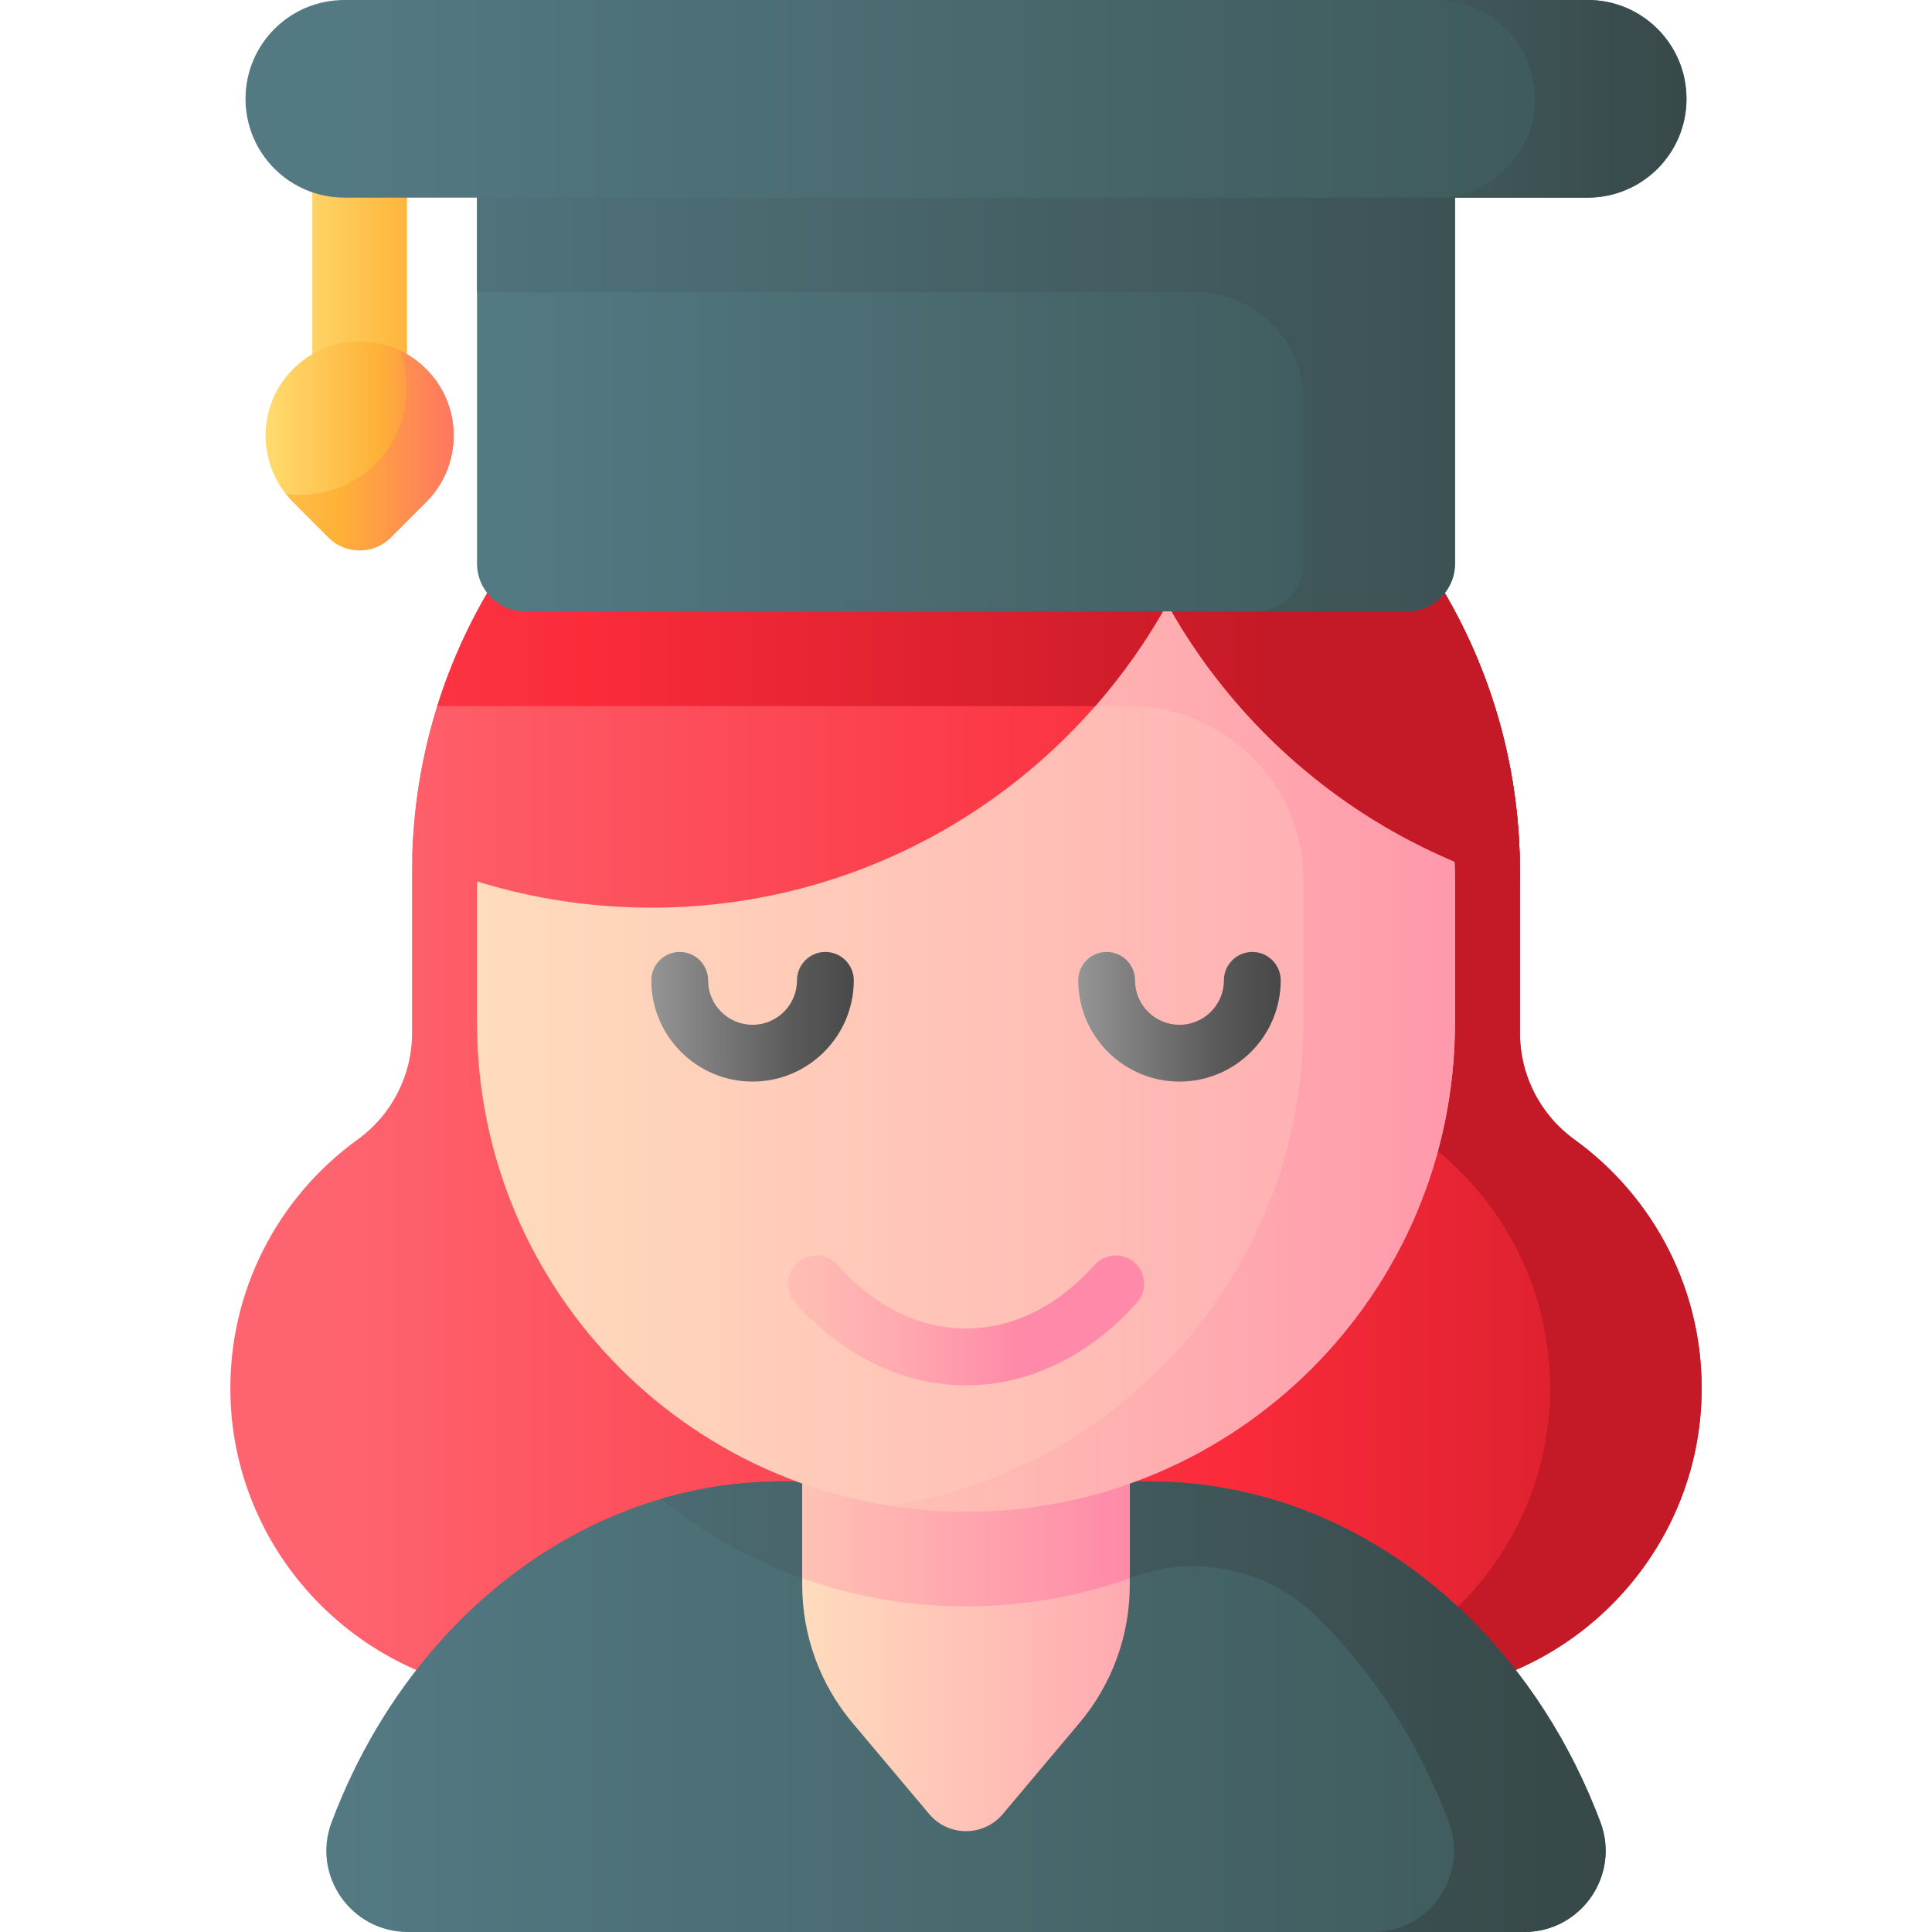 <svg id="Capa_1" enable-background="new 0 0 510.171 510.171" height="512" viewBox="0 0 510.171 510.171" width="512" xmlns="http://www.w3.org/2000/svg" xmlns:xlink="http://www.w3.org/1999/xlink"><linearGradient id="lg1"><stop offset="0" stop-color="#fe646f"/><stop offset=".573" stop-color="#fb2b3a"/><stop offset="1" stop-color="#c41926"/></linearGradient><linearGradient id="SVGID_1_" gradientUnits="userSpaceOnUse" x1="89.086" x2="495.185" xlink:href="#lg1" y1="265.752" y2="265.752"/><linearGradient id="SVGID_2_" gradientUnits="userSpaceOnUse" x1="-91.914" x2="338.18" xlink:href="#lg1" y1="265.752" y2="265.752"/><linearGradient id="lg2"><stop offset="0" stop-color="#537983"/><stop offset="1" stop-color="#3e5959"/></linearGradient><linearGradient id="SVGID_3_" gradientUnits="userSpaceOnUse" x1="88.333" x2="425.173" xlink:href="#lg2" y1="450.671" y2="450.671"/><linearGradient id="lg3"><stop offset="0" stop-color="#537983"/><stop offset="1" stop-color="#384949"/></linearGradient><linearGradient id="SVGID_4_" gradientUnits="userSpaceOnUse" x1="75.586" x2="408.703" xlink:href="#lg3" y1="450.671" y2="450.671"/><linearGradient id="lg4"><stop offset="0" stop-color="#ffdcbd"/><stop offset=".003" stop-color="#ffdcbd"/><stop offset="1" stop-color="#ffa9b1"/></linearGradient><linearGradient id="SVGID_5_" gradientUnits="userSpaceOnUse" x1="211.836" x2="298.336" xlink:href="#lg4" y1="433.77" y2="433.77"/><linearGradient id="lg5"><stop offset="0" stop-color="#ffc2b5"/><stop offset="1" stop-color="#ff89a8"/></linearGradient><linearGradient id="SVGID_6_" gradientUnits="userSpaceOnUse" x1="211.836" x2="298.336" xlink:href="#lg5" y1="404.087" y2="404.087"/><linearGradient id="SVGID_7_" gradientUnits="userSpaceOnUse" x1="125.966" x2="384.205" xlink:href="#lg4" y1="251.375" y2="251.375"/><linearGradient id="SVGID_8_" gradientUnits="userSpaceOnUse" x1="230.752" x2="442.691" xlink:href="#lg5" y1="251.374" y2="251.374"/><linearGradient id="lg6"><stop offset="0" stop-color="#bfbfbf"/><stop offset=".758" stop-color="#5a5a5a"/><stop offset="1" stop-color="#444"/></linearGradient><linearGradient id="SVGID_9_" gradientUnits="userSpaceOnUse" x1="145.086" x2="230.092" xlink:href="#lg6" y1="268.492" y2="268.492"/><linearGradient id="SVGID_10_" gradientUnits="userSpaceOnUse" x1="258.752" x2="341.153" xlink:href="#lg6" y1="268.492" y2="268.492"/><linearGradient id="SVGID_11_" gradientUnits="userSpaceOnUse" x1="196.086" x2="269.567" y1="348.666" y2="348.666"><stop offset="0" stop-color="#ffc2b5"/><stop offset=".244" stop-color="#ffbbb3"/><stop offset=".61" stop-color="#ffa6af"/><stop offset="1" stop-color="#ff89a8"/></linearGradient><linearGradient id="SVGID_12_" gradientUnits="userSpaceOnUse" x1="89.086" x2="495.185" xlink:href="#lg1" y1="161.813" y2="161.813"/><linearGradient id="SVGID_13_" gradientUnits="userSpaceOnUse" x1="-91.914" x2="338.18" xlink:href="#lg1" y1="158.781" y2="158.781"/><linearGradient id="SVGID_14_" gradientUnits="userSpaceOnUse" x1="135.194" x2="379.419" xlink:href="#lg2" y1="100.1" y2="100.1"/><linearGradient id="SVGID_15_" gradientUnits="userSpaceOnUse" x1="77.086" x2="450.449" xlink:href="#lg3" y1="100.101" y2="100.101"/><linearGradient id="lg7"><stop offset="0" stop-color="#ffe177"/><stop offset=".573" stop-color="#feb137"/><stop offset="1" stop-color="#fe646f"/></linearGradient><linearGradient id="SVGID_16_" gradientUnits="userSpaceOnUse" x1="71.443" x2="139.537" xlink:href="#lg7" y1="62.435" y2="62.435"/><linearGradient id="SVGID_17_" gradientUnits="userSpaceOnUse" x1="66.091" x2="125.907" xlink:href="#lg7" y1="117.759" y2="117.759"/><linearGradient id="SVGID_18_" gradientUnits="userSpaceOnUse" x1="36.294" x2="129.506" xlink:href="#lg7" y1="118.96" y2="118.96"/><linearGradient id="SVGID_19_" gradientUnits="userSpaceOnUse" x1="89.334" x2="422.969" xlink:href="#lg2" y1="26.092" y2="26.092"/><linearGradient id="SVGID_20_" gradientUnits="userSpaceOnUse" x1="238.819" x2="444.114" xlink:href="#lg3" y1="26.092" y2="26.092"/><g><path d="m415.759 300.923c-9.073-6.559-14.412-17.001-14.397-28.197 0-.066 0-.132 0-.199v-42.307c0-80.786-65.49-146.276-146.276-146.276-80.786 0-146.276 65.49-146.276 146.276v42.307.199c.015 11.195-5.324 21.638-14.397 28.197-20.91 15.117-34.314 39.974-33.553 67.921 1.17 42.945 36.271 77.805 79.223 78.697 14.802.307 28.721-3.36 40.767-10.006 22.587-12.462 47.959-18.815 73.756-18.732.16.001.32.001.481.001.16 0 .32 0 .481-.001 25.797-.083 51.169 6.27 73.756 18.732 12.046 6.646 25.965 10.313 40.767 10.006 42.951-.892 78.053-35.753 79.223-78.697.759-27.946-12.645-52.804-33.555-67.921z" fill="url(#SVGID_1_)"/><g><path d="m415.759 300.923c-9.073-6.559-14.412-17.001-14.397-28.197 0-.066 0-.132 0-.199v-42.307c0-80.786-65.49-146.276-146.276-146.276-6.789 0-13.467.473-20.01 1.368 71.317 9.758 126.266 70.911 126.266 144.908v42.307.199c-.015 11.195 5.324 21.638 14.397 28.197 20.91 15.117 34.314 39.974 33.553 67.921-.999 36.678-26.757 67.44-61.01 76.198 6.953 1.776 14.264 2.656 21.807 2.5 42.951-.892 78.053-35.753 79.223-78.697.761-27.947-12.643-52.805-33.553-67.922z" fill="url(#SVGID_2_)"/></g><path d="m402.492 510.171h-294.813c-14.967 0-25.394-14.949-20.131-28.96 6.553-17.445 15.929-33.164 27.467-46.407 23.49-26.958 55.93-43.634 91.78-43.634h96.58c53.43 0 99.312 37.043 119.22 89.967 5.282 14.04-5.103 29.034-20.103 29.034z" fill="url(#SVGID_3_)"/><path d="m422.624 481.211c-15.732-41.883-47.728-73.832-86.862-85.366-.388-.114-.804-.22-1.239-.32-9.981-2.824-20.406-4.354-31.147-4.354h-96.58c-11.19 0-22.047 1.625-32.404 4.68 22.105 17.72 50.159 28.326 80.694 28.326 15.544 0 30.446-2.749 44.246-7.786 16.845-6.148 35.706-1.951 48.485 10.628 14.901 14.667 26.87 33.146 34.759 54.118 5.281 14.04-5.104 29.033-20.105 29.033h40.02c14.968.001 25.395-14.948 20.133-28.959z" fill="url(#SVGID_4_)"/><path d="m285.055 454.957-20.241 24.058c-5.08 6.038-14.377 6.038-19.457 0l-20.241-24.058c-8.578-10.195-13.281-23.091-13.281-36.415v-34.546h86.5v34.546c.001 13.324-4.703 26.22-13.28 36.415z" fill="url(#SVGID_5_)"/><path d="m211.836 416.746c13.522 4.806 28.079 7.431 43.25 7.431 15.171 0 29.727-2.625 43.25-7.431v-32.75h-86.5z" fill="url(#SVGID_6_)"/><path d="m255.086 399.166c-71.311 0-129.12-57.809-129.12-129.119v-37.345c0-71.311 57.809-129.119 129.119-129.119 71.311 0 129.119 57.809 129.119 129.119v37.345c.001 71.311-57.808 129.119-129.118 129.119z" fill="url(#SVGID_7_)"/><path d="m375.673 186.448s-.011-.008-.013-.01c-3.389-8.845-7.727-17.22-12.885-24.997-4.79-7.22-10.29-13.94-16.39-20.04-23.36-23.37-55.64-37.82-91.3-37.82-44.97 0-84.57 22.99-107.69 57.86-5.16 7.78-9.5 16.16-12.89 25.01h163.375c25.362 0 46.209 20.4 46.303 45.762.001.163.001.326.001.489v37.345c0 64.504-47.302 117.958-109.109 127.574 6.522 1.015 13.204 1.545 20.01 1.545 71.311 0 129.119-57.809 129.119-129.119v-37.345c.001-16.3-3.019-31.895-8.531-46.254z" fill="url(#SVGID_8_)"/><g><path d="m198.719 285.609c-14.741 0-26.734-11.993-26.734-26.733 0-4.142 3.358-7.5 7.5-7.5s7.5 3.358 7.5 7.5c0 6.47 5.264 11.733 11.734 11.733s11.733-5.264 11.733-11.733c0-4.142 3.358-7.5 7.5-7.5s7.5 3.358 7.5 7.5c.001 14.74-11.992 26.733-26.733 26.733z" fill="url(#SVGID_9_)"/><path d="m311.452 285.609c-14.741 0-26.733-11.993-26.733-26.733 0-4.142 3.358-7.5 7.5-7.5s7.5 3.358 7.5 7.5c0 6.47 5.264 11.733 11.733 11.733 6.47 0 11.734-5.264 11.734-11.733 0-4.142 3.358-7.5 7.5-7.5s7.5 3.358 7.5 7.5c0 14.74-11.993 26.733-26.734 26.733z" fill="url(#SVGID_10_)"/></g><path d="m255.086 365.811c-16.543 0-32.568-7.74-45.121-21.794-2.76-3.089-2.492-7.83.597-10.589 3.088-2.759 7.83-2.493 10.589.597 9.81 10.981 21.544 16.786 33.935 16.786s24.125-5.805 33.935-16.786c2.759-3.09 7.501-3.356 10.589-.597 3.089 2.759 3.357 7.5.597 10.589-12.553 14.054-28.578 21.794-45.121 21.794z" fill="url(#SVGID_11_)"/><path d="m401.362 233.625v-3.404c0-80.786-65.49-146.276-146.276-146.276-79.49 0-144.17 63.407-146.224 142.401 19.296 8.566 40.652 13.334 63.124 13.334 58.621 0 109.667-32.394 136.24-80.252 19.793 35.648 53.169 62.705 93.136 74.197z" fill="url(#SVGID_12_)"/><path d="m401.366 230.221v3.4c-29.11-8.37-54.72-24.99-74.12-47.17-7.26-8.28-13.64-17.33-19.02-27.02-5.38 9.69-11.76 18.74-19 27.02h-173.75c7.32-23.38 20.35-44.23 37.46-60.93 26.36-25.73 62.41-41.58 102.15-41.58 65.52 0 120.98 43.07 139.6 102.45 0 .02 0 .04.01.06 4.34 13.82 6.67 28.52 6.67 43.77z" fill="url(#SVGID_13_)"/><path d="m371.597 38.759h-233.022c-6.963 0-12.608 5.645-12.608 12.608v97.465c0 6.963 5.645 12.608 12.608 12.608h233.022c6.963 0 12.608-5.645 12.608-12.608v-97.464c0-6.964-5.645-12.609-12.608-12.609z" fill="url(#SVGID_14_)"/><path d="m384.206 51.371v97.46c0 6.964-5.646 12.61-12.61 12.61h-40.02c6.96 0 12.61-5.65 12.61-12.61v-43.104c0-15.76-12.776-28.536-28.536-28.536h-189.684v-25.82c0-6.97 5.65-12.61 12.61-12.61h233.02c6.96 0 12.61 5.64 12.61 12.61z" fill="url(#SVGID_15_)"/><g><path d="m107.461 29.561v65.747c0 6.904-5.596 12.5-12.5 12.5-6.904 0-12.5-5.596-12.5-12.5v-65.747c0-6.904 5.596-12.5 12.5-12.5 6.903 0 12.5 5.596 12.5 12.5z" fill="url(#SVGID_16_)"/><g><path d="m77.393 97.446c5.39-5.39 12.821-7.999 20.551-7.104 4.418.511 8.641 2.241 12.157 4.966 12.057 9.344 12.867 26.836 2.428 37.274l-9.37 9.37c-4.527 4.528-11.868 4.528-16.395 0l-9.37-9.37c-9.688-9.687-9.688-25.449-.001-35.136z" fill="url(#SVGID_17_)"/><path d="m110.1 95.308c-1.385-1.073-2.883-1.986-4.456-2.737 1.171 3.095 1.816 6.447 1.816 9.952 0 15.543-12.6 28.143-28.143 28.143-1.306 0-2.589-.096-3.848-.269.596.754 1.227 1.489 1.923 2.185l9.37 9.37c4.527 4.527 11.868 4.527 16.395 0l9.37-9.37c10.44-10.438 9.63-27.93-2.427-37.274z" fill="url(#SVGID_18_)"/></g></g><g><path d="m419.246 52.184h-328.32c-14.41 0-26.092-11.682-26.092-26.092 0-14.41 11.682-26.092 26.092-26.092h328.32c14.41 0 26.092 11.682 26.092 26.092 0 14.41-11.682 26.092-26.092 26.092z" fill="url(#SVGID_19_)"/><path d="m419.246 0h-40.02c14.41 0 26.092 11.682 26.092 26.092 0 14.41-11.682 26.092-26.092 26.092h40.02c14.41 0 26.092-11.682 26.092-26.092 0-14.41-11.682-26.092-26.092-26.092z" fill="url(#SVGID_20_)"/></g></g></svg>